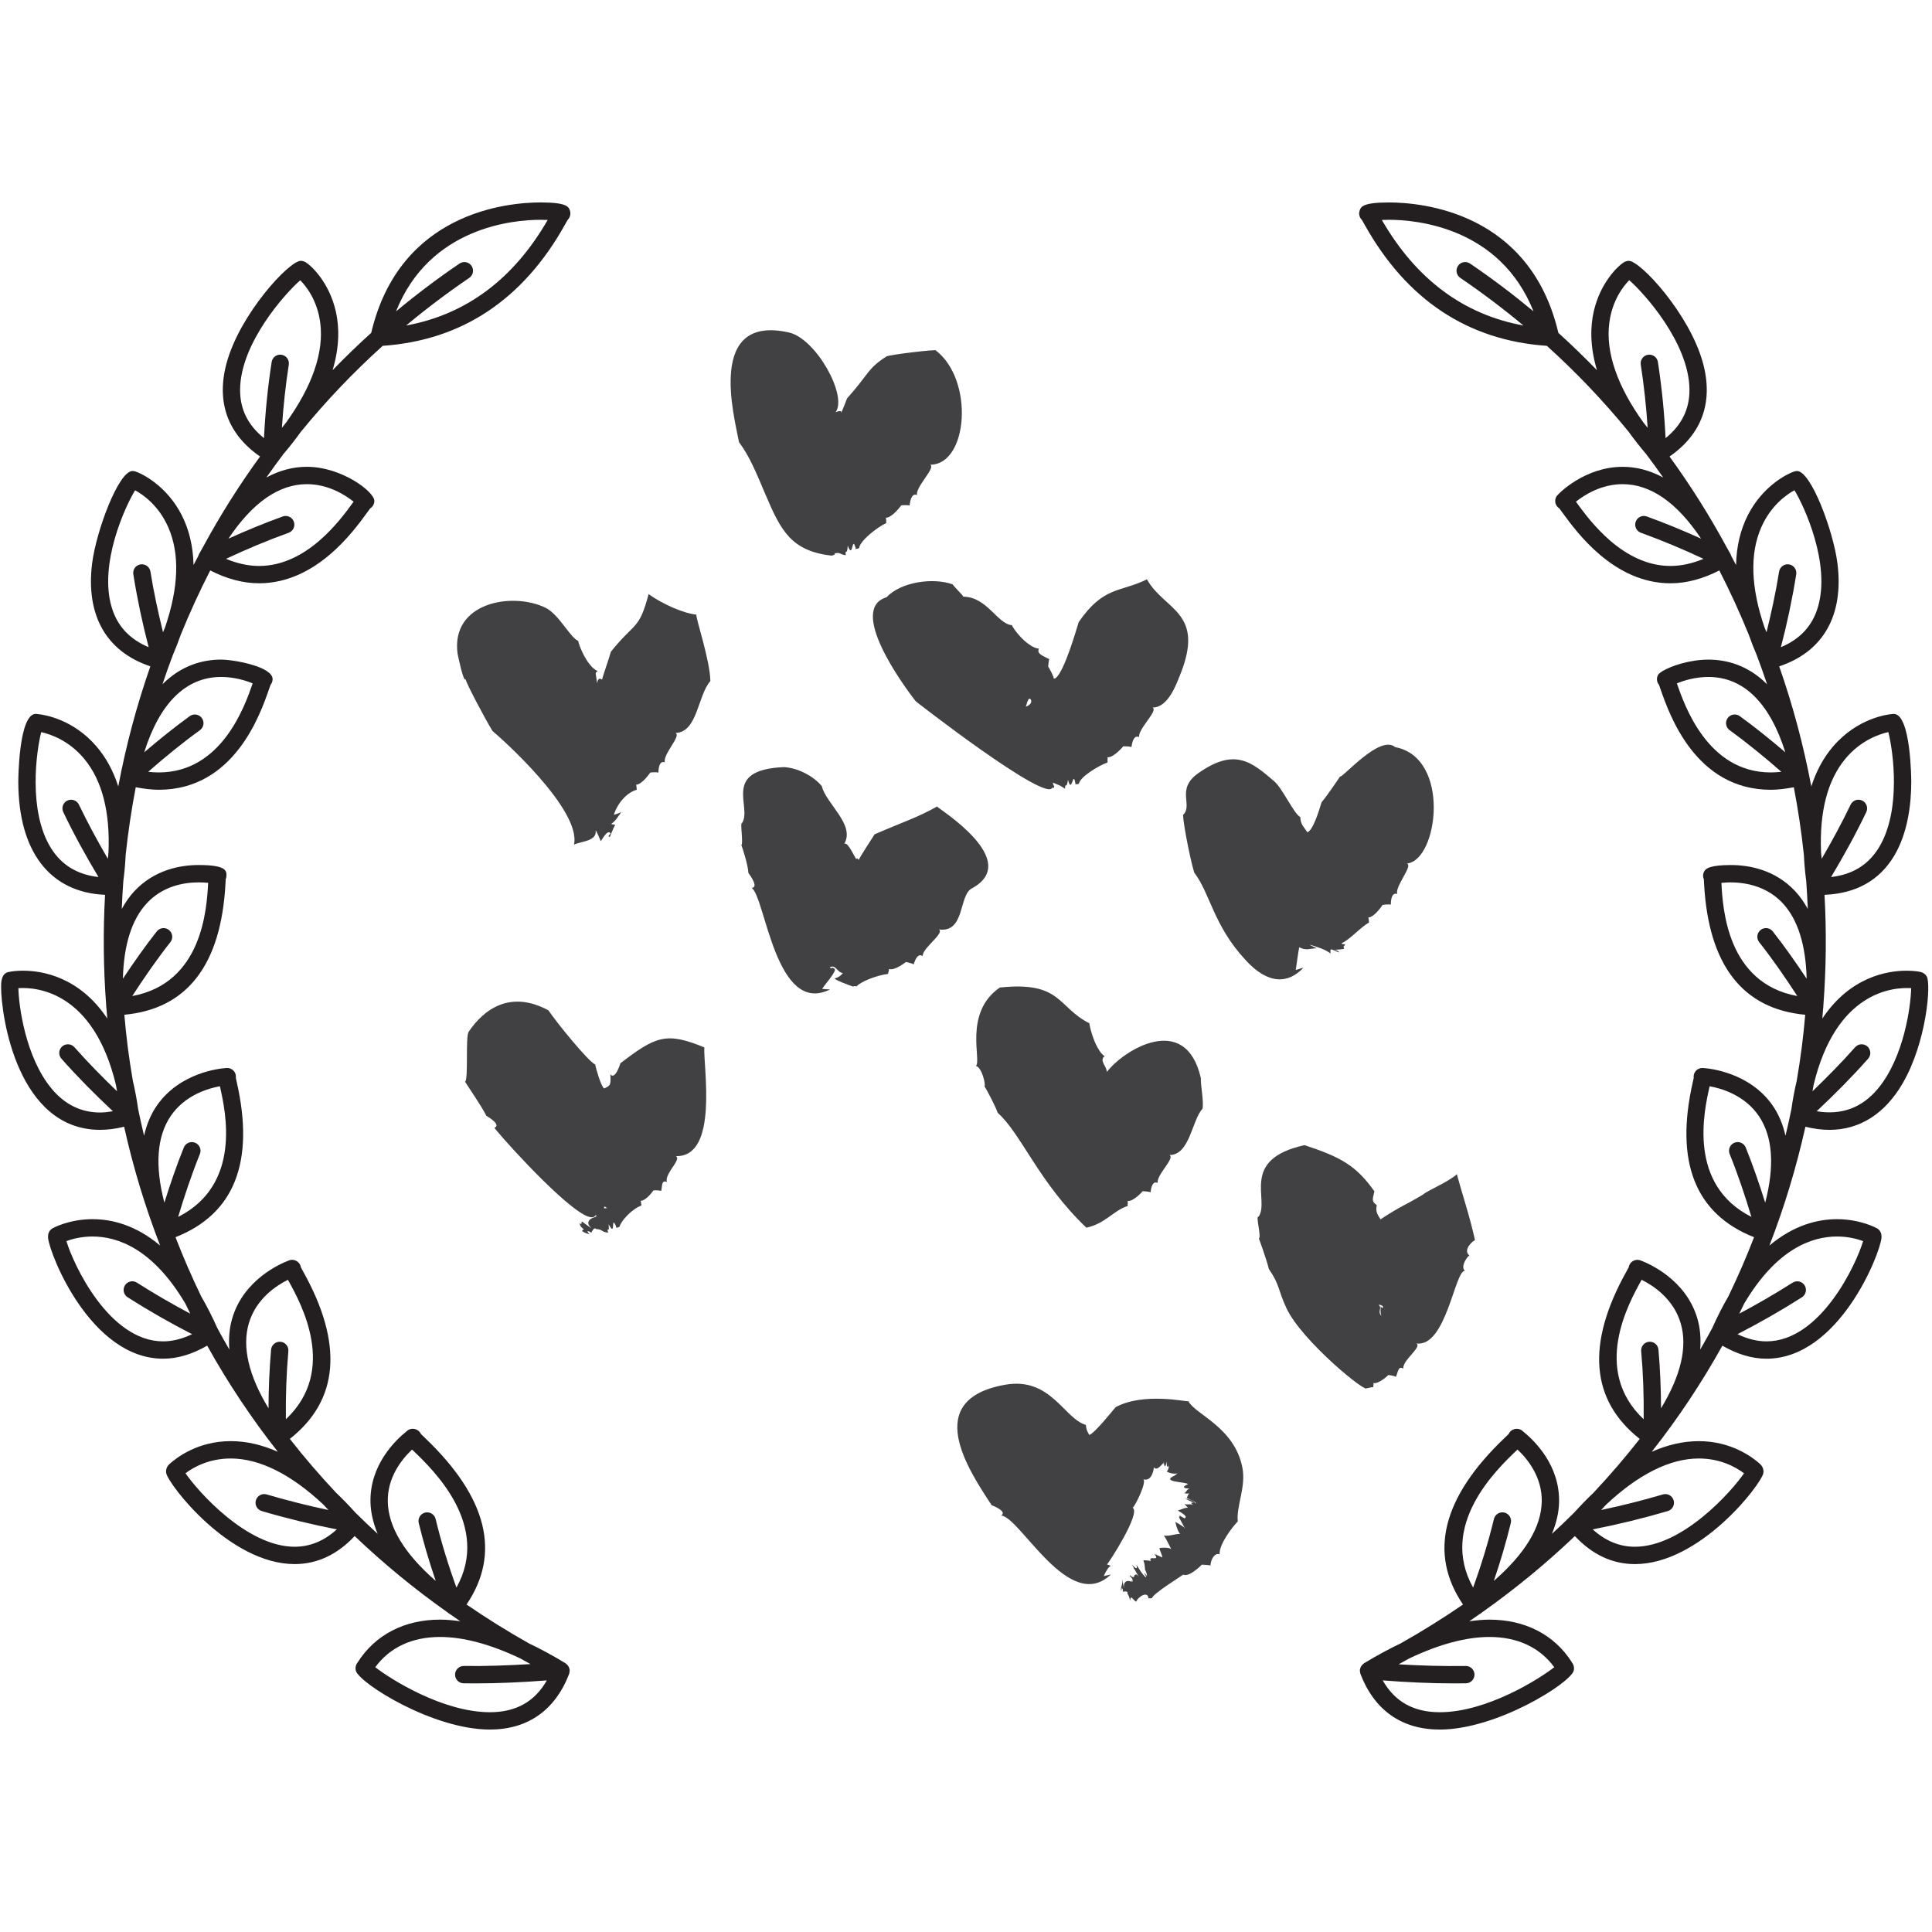 <?xml version="1.0" encoding="UTF-8" standalone="no" ?>
<!DOCTYPE svg PUBLIC "-//W3C//DTD SVG 1.1//EN" "http://www.w3.org/Graphics/SVG/1.1/DTD/svg11.dtd">
<svg xmlns="http://www.w3.org/2000/svg" xmlns:xlink="http://www.w3.org/1999/xlink" version="1.1" width="640" height="640" viewBox="0 0 640 640" xml:space="preserve">
<desc>Created with Fabric.js 5.3.0</desc>
<defs>
</defs>
<g transform="matrix(1.064 0 0 1.064 319.563 320)" id="owaaHM3eTlL_163_7wg9d"  >
<path style="stroke: none; stroke-width: 1; stroke-dasharray: none; stroke-linecap: butt; stroke-dashoffset: 0; stroke-linejoin: miter; stroke-miterlimit: 4; fill: rgb(35,31,32); fill-rule: nonzero; opacity: 1;" vector-effect="non-scaling-stroke"  transform=" translate(-300, -299.998)" d="M 6.817 301.458 C 4.905 301.458 3.352 301.654 2.544 301.83 C 0 302.133 0 305.232 0 306.438 C -0.003 315.852 5.226 351.004 30.813 351.008 L 30.813 351.008 C 33.199 351.008 35.709 350.678 38.302 350.041 C 41.138 362.767 44.895 375.122 49.516 387.035 C 41.95 380.66 34.496 378.819 28.47 378.819 C 21.083 378.819 16.1 381.623 16.051 381.651 L 16.055 381.651 C 15.254 382.101 14.473 383.025 14.632 384.673 C 15.128 389.821 27.947 422.261 50.452 422.261 C 50.452 422.261 50.456 422.261 50.459 422.261 C 54.978 422.261 59.575 420.844 64.164 418.198 C 70.613 429.788 77.954 440.829 86.16 451.238 C 81.212 449.046 76.32 447.927 71.502 447.927 C 61.36 447.927 54.753 452.932 52.335 455.128 L 52.342 455.139 C 51.597 455.817 51.211 456.931 51.414 457.918 C 52.138 461.439 71.065 486.204 91.395 486.204 C 91.395 486.204 91.395 486.204 91.398 486.204 C 98.398 486.204 104.668 483.259 110.08 477.481 C 119.006 485.985 128.607 493.892 138.847 501.138 C 139.086 501.314 139.29 501.49 139.536 501.665 C 139.55 501.672 139.564 501.679 139.578 501.686 C 139.655 501.739 139.74 501.77 139.824 501.816 C 140.864 502.546 141.894 503.289 142.948 504.002 C 140.794 503.7 138.685 503.496 136.668 503.496 C 125.581 503.496 116.489 508.187 111.025 516.79 L 111.028 516.794 C 110.431 517.514 110.192 518.547 110.462 519.447 C 111.618 523.305 134.341 537.714 152.151 537.72 C 152.158 537.72 152.158 537.72 152.158 537.72 C 163.966 537.72 172.505 531.718 176.863 520.364 C 176.87 520.336 176.87 520.307 176.877 520.283 C 176.919 520.167 176.919 520.044 176.947 519.925 C 176.989 519.707 177.025 519.489 177.014 519.272 C 177.011 519.229 177.032 519.187 177.028 519.145 C 177.017 519.057 176.972 518.987 176.954 518.903 C 176.919 518.695 176.863 518.503 176.778 518.312 C 176.722 518.182 176.652 518.063 176.574 517.943 C 176.475 517.793 176.366 517.659 176.237 517.529 C 176.128 517.417 176.019 517.314 175.892 517.223 C 175.836 517.184 175.801 517.127 175.745 517.092 C 171.809 514.699 168 512.644 164.31 510.879 C 157.619 507.106 151.149 503.07 144.912 498.79 C 155.694 482.885 151.392 465.469 132.022 446.971 C 131.46 446.437 131.006 446.015 130.708 445.705 C 130.125 444.307 128.29 443.653 126.934 444.359 C 126.695 444.485 126.47 444.651 126.277 444.84 C 126.277 444.84 126.274 444.84 126.274 444.843 C 122.746 447.658 114.733 455.355 115.004 466.958 C 115.078 470.223 115.876 473.509 117.243 476.798 C 114.874 474.626 112.555 472.408 110.281 470.156 C 108.275 467.921 106.271 465.868 104.275 463.97 C 99.222 458.593 94.425 453.013 89.895 447.229 C 105.175 435.186 106.619 417.716 94.112 395.24 C 93.781 394.643 93.508 394.172 93.335 393.828 C 93.328 393.778 93.321 393.729 93.311 393.681 C 93.037 392.141 91.371 391.133 89.871 391.576 C 89.766 391.607 89.663 391.642 89.558 391.688 C 87.028 392.644 75.53 397.588 71.959 409.699 C 71.06 412.753 70.807 416.003 71.06 419.408 C 69.781 417.201 68.533 414.977 67.321 412.728 C 65.691 409.059 64.004 405.784 62.289 402.838 C 59.39 396.829 56.708 390.696 54.298 384.428 C 72.558 377.241 79.003 361.075 73.404 336.29 C 73.267 335.675 73.148 335.18 73.081 334.828 C 73.102 334.677 73.113 334.526 73.106 334.368 C 73.067 332.909 71.869 331.746 70.407 331.746 C 70.397 331.746 70.341 331.746 70.239 331.753 L 70.239 331.75 C 70.204 331.753 70.172 331.753 70.14 331.76 C 68.161 331.883 55.725 333.103 48.535 343.393 C 46.606 346.159 45.309 349.338 44.511 352.835 C 43.861 350.122 43.253 347.392 42.687 344.64 C 42.227 341.432 41.668 338.438 41.007 335.686 C 40.424 332.217 39.879 328.732 39.429 325.217 C 39.004 321.864 38.666 318.519 38.371 315.177 C 57.885 313.367 68.488 299.69 69.854 274.417 C 69.886 273.795 69.907 273.296 69.942 272.946 C 70.089 272.609 70.167 272.242 70.167 271.866 C 70.167 270.393 70.167 268.56 61.557 268.56 C 55.857 268.56 47.739 269.984 41.432 276.766 C 39.945 278.363 38.687 280.215 37.57 282.231 C 37.686 279.336 37.844 276.45 38.055 273.57 C 38.428 270.723 38.666 267.991 38.789 265.354 C 39.541 258.287 40.592 251.278 41.92 244.34 C 44.38 244.808 46.805 245.127 49.103 245.127 C 49.103 245.127 49.106 245.127 49.11 245.127 C 72.536 245.127 80.699 221.63 83.381 213.909 C 83.602 213.278 83.767 212.774 83.904 212.431 C 84.308 211.948 84.533 211.332 84.533 210.697 C 84.533 209.743 83.827 208.894 82.695 208.154 L 82.699 208.142 C 82.685 208.136 82.671 208.131 82.65 208.125 C 79.108 205.834 71.517 204.604 68.509 204.604 C 62.795 204.604 56.16 206.363 50.238 212.283 C 51.243 209.254 52.325 206.251 53.443 203.265 C 54.374 201.082 55.211 198.946 55.942 196.857 C 58.704 190.051 61.762 183.373 65.114 176.843 C 70.199 179.446 75.299 180.842 80.317 180.842 C 80.317 180.842 80.317 180.842 80.32 180.842 C 97.954 180.842 109.533 164.914 113.895 158.919 C 114.338 158.31 114.682 157.822 114.935 157.503 C 115.107 157.396 115.272 157.268 115.42 157.119 C 115.926 156.613 116.211 155.927 116.211 155.21 C 116.211 152.314 106.005 144.579 95.224 144.579 C 90.852 144.579 86.642 145.711 82.587 147.911 C 84.316 145.443 86.087 143.001 87.908 140.596 C 89.939 138.208 91.752 135.889 93.355 133.647 C 101.1 124.161 109.605 115.224 118.812 106.913 C 143.415 105.226 162.504 92.559 175.538 69.213 C 175.935 68.505 176.22 67.973 176.424 67.672 C 177.113 66.968 177.415 65.898 177.131 64.941 C 176.762 63.689 176.34 62.271 167.966 62.271 C 157.778 62.271 124.084 65.234 115.236 102.871 C 111.082 106.619 107.079 110.499 103.214 114.491 C 105.452 107.008 105.27 100.901 104.233 96.293 C 102.24 87.407 96.857 82.164 94.847 80.911 C 94.79 80.876 94.734 80.841 94.678 80.809 C 94.587 80.758 94.502 80.717 94.432 80.686 L 94.432 80.689 C 94.07 80.533 93.673 80.447 93.301 80.447 C 89.685 80.447 74.366 96.985 70.213 112.26 C 66.903 124.419 70.558 134.401 80.619 141.371 C 74.1 150.343 68.193 159.719 62.929 169.438 C 62.469 170.247 62.005 171.053 61.548 171.9 C 61.513 171.97 61.513 172.049 61.482 172.122 C 61.436 172.222 61.387 172.313 61.355 172.419 C 60.874 173.332 60.378 174.235 59.911 175.154 C 59.785 169.407 58.569 164.185 56.197 159.55 C 51.572 150.526 43.992 146.753 41.87 146.05 C 41.568 145.944 41.237 145.883 40.925 145.883 C 36.56 145.883 29.602 164.588 28.341 174.646 C 26.317 190.829 32.741 202.105 46.474 206.697 C 42.225 218.85 38.883 231.349 36.48 244.093 C 34.934 239.277 32.677 235.087 29.662 231.593 C 22.472 223.244 13.732 221.79 11.332 221.553 C 11.157 221.519 10.981 221.503 10.812 221.503 C 5.421 221.503 5.358 242.348 5.358 242.557 C 5.358 264.365 15.191 277.107 32.365 277.837 C 31.732 289.224 31.848 300.722 32.72 312.27 C 32.734 312.481 32.734 312.67 32.748 312.881 C 32.751 312.931 32.776 312.966 32.783 313.011 C 32.867 314.125 32.955 315.24 33.057 316.354 C 24.399 303.377 12.848 301.458 6.817 301.458 z M 152.157 532.326 C 152.157 532.326 152.157 532.326 152.154 532.326 C 137.483 532.318 121.099 521.927 116.499 518.307 C 121.011 512.143 127.952 508.896 136.667 508.896 C 143.934 508.896 152.305 511.142 161.639 515.57 C 162.693 516.167 163.747 516.758 164.812 517.338 C 157.914 517.756 150.987 518.016 144.071 517.925 C 144.06 517.925 144.047 517.925 144.036 517.925 C 142.563 517.925 141.355 519.113 141.337 520.588 C 141.319 522.078 142.511 523.302 144.001 523.322 C 145.242 523.337 146.485 523.346 147.73 523.346 C 155.145 523.346 162.56 522.988 169.908 522.415 C 166.126 529.047 160.299 532.326 152.157 532.326 z M 91.393 480.808 C 76.43 480.808 61.104 463.353 57.414 457.924 C 59.983 455.998 64.766 453.327 71.499 453.327 C 80.492 453.327 90.328 458.289 100.315 467.661 C 100.849 468.226 101.362 468.804 101.899 469.365 C 95.461 468.002 89.027 466.392 82.68 464.519 C 81.25 464.097 79.749 464.916 79.327 466.343 C 78.905 467.773 79.724 469.274 81.154 469.696 C 88.864 471.969 96.701 473.871 104.524 475.403 C 100.567 478.994 96.167 480.807 91.395 480.807 L 91.393 480.807 z M 127.951 450.551 C 128.056 450.656 128.173 450.762 128.288 450.874 C 134.536 456.838 152.571 474.152 141.768 493.519 C 139.203 486.469 137.013 479.311 135.281 472.157 C 134.929 470.709 133.475 469.83 132.02 470.168 C 130.572 470.52 129.68 471.981 130.031 473.429 C 131.493 479.452 133.281 485.476 135.316 491.443 C 125.617 482.981 120.578 474.73 120.395 466.837 C 120.22 459.252 124.662 453.657 127.951 450.551 z M 167.96 67.675 C 168.778 67.675 169.523 67.696 170.174 67.73 C 159.533 86.182 144.731 97.191 126.106 100.584 C 132.386 95.352 138.964 90.383 145.753 85.765 C 146.983 84.927 147.303 83.249 146.463 82.016 C 145.627 80.781 143.95 80.464 142.717 81.302 C 135.892 85.941 129.282 90.933 122.96 96.185 C 133.43 69.908 159.562 67.675 167.96 67.675 z M 109.755 155.438 C 109.677 155.541 109.604 155.644 109.523 155.751 C 105.608 161.14 95.206 175.453 80.316 175.451 L 80.313 175.451 C 76.954 175.451 73.513 174.681 70.038 173.232 C 76.444 170.216 82.977 167.486 89.524 165.118 C 90.926 164.611 91.65 163.065 91.144 161.663 C 90.638 160.26 89.085 159.523 87.69 160.043 C 82.022 162.092 76.363 164.418 70.783 166.947 C 78.317 155.681 86.516 149.983 95.221 149.983 C 101.925 149.983 107.21 153.408 109.755 155.438 z M 74.409 120.485 C 74.542 105.942 88.631 90.425 93.133 86.505 C 94.943 88.324 98.439 92.668 99.367 99.763 C 100.555 108.891 96.876 119.479 88.775 130.739 C 88.318 131.303 87.876 131.878 87.426 132.445 C 87.851 125.895 88.557 119.309 89.57 112.776 C 89.795 111.302 88.786 109.924 87.314 109.696 C 85.824 109.469 84.46 110.476 84.236 111.951 C 83.013 119.828 82.233 127.777 81.846 135.657 C 76.802 131.578 74.35 126.586 74.409 120.485 z M 45.382 280.446 C 50.365 275.087 56.926 273.963 61.554 273.963 C 62.672 273.963 63.656 274.027 64.464 274.112 C 64.464 274.117 64.464 274.124 64.464 274.13 C 64.028 282.149 62.711 305.306 40.831 309.355 C 44.588 303.556 48.517 297.888 52.706 292.567 C 53.627 291.397 53.423 289.7 52.249 288.779 C 51.082 287.851 49.385 288.062 48.461 289.232 C 44.771 293.923 41.289 298.889 37.919 303.954 C 38.192 293.41 40.673 285.507 45.382 280.446 z M 68.505 210.008 C 72.659 210.008 76.218 211.143 78.323 212.006 C 78.309 212.048 78.295 212.092 78.281 212.136 C 75.909 218.962 68.698 239.737 49.099 239.735 C 48.027 239.735 46.92 239.66 45.792 239.539 C 51.018 234.967 56.384 230.572 61.901 226.58 C 63.109 225.707 63.38 224.019 62.505 222.812 C 61.634 221.603 59.95 221.334 58.738 222.208 C 53.899 225.709 49.19 229.525 44.558 233.468 C 49.388 218.093 57.565 210.008 68.505 210.008 z M 34.404 188.234 C 30.419 174.743 38.642 156.924 41.71 151.893 C 44.152 153.214 49.058 156.581 52.06 163.436 C 55.672 171.692 55.293 182.158 51.04 194.589 C 50.833 195.091 50.611 195.587 50.411 196.091 C 48.886 189.869 47.512 183.573 46.496 177.2 C 46.26 175.727 44.876 174.74 43.407 174.96 C 41.931 175.195 40.93 176.58 41.165 178.051 C 42.388 185.712 44.004 193.315 45.937 200.742 C 39.928 198.211 36.133 194.092 34.404 188.234 z M 15.525 263.277 C 8.307 251.707 11.02 232.853 12.492 227.186 C 15.307 227.807 21.126 229.74 25.916 235.537 C 31.472 242.266 33.96 252.045 33.44 264.6 C 33.366 265.275 33.306 265.95 33.239 266.624 C 30.059 261.135 26.994 255.535 24.229 249.761 C 23.586 248.415 21.977 247.85 20.63 248.492 C 19.284 249.136 18.715 250.747 19.361 252.091 C 22.686 259.039 26.407 265.771 30.319 272.3 C 23.699 271.536 18.829 268.575 15.525 263.277 z M 30.812 345.61 C 24.919 345.61 19.855 343.129 15.764 338.233 C 7.552 328.408 5.482 312.232 5.383 306.897 C 11.083 306.514 28.774 307.93 35.76 337.045 C 35.872 337.698 35.985 338.349 36.101 339.002 C 31.543 334.606 27.066 330.069 22.821 325.276 C 21.834 324.165 20.129 324.06 19.012 325.044 C 17.894 326.035 17.792 327.743 18.78 328.857 C 23.875 334.606 29.28 340.039 34.808 345.222 C 33.434 345.452 32.088 345.61 30.812 345.61 L 30.812 345.61 z M 50.449 416.863 C 33.532 416.863 22.406 392.686 20.34 385.643 C 22.02 385.025 24.894 384.216 28.468 384.216 C 36.4 384.216 47.328 388.138 57.372 405.105 C 57.878 406.152 58.377 407.203 58.897 408.24 C 53.274 405.256 47.711 402.034 42.289 398.583 C 41.031 397.781 39.365 398.15 38.564 399.412 C 37.763 400.67 38.135 402.336 39.393 403.138 C 45.926 407.298 52.663 411.136 59.466 414.625 C 56.398 416.091 53.38 416.863 50.456 416.863 C 50.453 416.863 50.449 416.863 50.449 416.863 z M 77.136 411.227 C 79.385 403.602 85.697 399.487 89.295 397.698 C 89.33 397.755 89.358 397.81 89.393 397.867 C 93.385 405.05 104.88 425.844 88.665 441.112 C 88.574 434 88.823 426.894 89.435 419.915 C 89.569 418.429 88.473 417.117 86.986 416.987 C 85.514 416.864 84.192 417.954 84.059 419.437 C 83.532 425.459 83.279 431.575 83.258 437.71 C 77.055 427.455 74.971 418.564 77.136 411.227 z M 52.741 346.805 C 57.162 340.205 64.447 338.097 68.126 337.437 C 68.129 337.454 68.133 337.471 68.136 337.486 C 69.911 345.35 74.985 368.066 55.123 378.11 C 57.116 371.461 59.326 364.876 61.892 358.532 C 62.454 357.151 61.787 355.577 60.402 355.018 C 59.032 354.459 57.45 355.126 56.888 356.508 C 54.629 362.092 52.657 367.862 50.83 373.689 C 47.856 362.204 48.478 353.173 52.741 346.805 z M 484.841 102.889 C 476.003 65.229 442.288 62.277 432.097 62.277 C 423.722 62.277 423.304 63.695 422.932 64.947 C 422.64 65.939 422.925 66.979 423.649 67.693 C 423.853 67.995 424.134 68.522 424.524 69.219 C 437.558 92.566 456.647 105.233 481.253 106.919 C 490.46 115.231 498.961 124.167 506.706 133.653 C 508.309 135.895 510.126 138.215 512.156 140.602 C 513.976 143.007 515.745 145.45 517.473 147.917 C 513.421 145.717 509.207 144.585 504.836 144.585 C 493.066 144.585 484.732 152.959 484.211 153.864 C 483.733 154.702 483.733 155.746 484.218 156.581 C 484.447 156.966 484.759 157.282 485.125 157.511 C 485.381 157.828 485.726 158.317 486.165 158.925 C 490.525 164.92 502.105 180.848 519.746 180.848 C 524.758 180.848 529.86 179.452 534.945 176.849 C 538.298 183.378 541.355 190.057 544.121 196.865 C 544.851 198.952 545.684 201.091 546.616 203.271 C 547.733 206.256 548.815 209.259 549.82 212.289 C 543.902 206.369 537.267 204.61 531.553 204.61 C 525.782 204.61 519.978 206.558 517.307 208.165 C 517.244 208.189 517.18 208.216 517.118 208.245 L 517.132 208.275 C 516.492 208.673 516.064 209.048 515.884 209.361 C 515.403 210.201 515.41 211.234 515.899 212.069 C 515.98 212.202 516.064 212.327 516.163 212.443 C 516.296 212.784 516.465 213.283 516.68 213.905 C 519.361 221.629 527.521 245.132 550.957 245.132 C 553.259 245.132 555.68 244.813 558.144 244.345 C 559.472 251.283 560.519 258.291 561.271 265.359 C 561.398 267.996 561.633 270.728 562.005 273.575 C 562.22 276.455 562.374 279.342 562.494 282.236 C 561.376 280.22 560.114 278.368 558.628 276.771 C 552.324 269.989 544.206 268.565 538.506 268.565 C 535.308 268.565 533.39 268.841 532.209 269.198 C 532.174 269.205 532.131 269.212 532.093 269.219 L 532.096 269.235 C 530.747 269.669 530.438 270.209 530.255 270.523 C 529.826 271.269 529.78 272.172 530.121 272.951 C 530.153 273.301 530.174 273.8 530.205 274.422 C 531.576 299.694 542.175 313.372 561.692 315.182 C 561.397 318.524 561.059 321.87 560.631 325.222 C 560.181 328.737 559.64 332.222 559.053 335.691 C 558.396 338.443 557.833 341.437 557.376 344.645 C 556.807 347.397 556.202 350.127 555.549 352.84 C 554.751 349.343 553.454 346.163 551.526 343.398 C 544.339 333.108 531.899 331.888 529.924 331.765 C 529.889 331.758 529.857 331.758 529.821 331.755 L 529.821 331.758 C 529.719 331.751 529.663 331.751 529.656 331.751 C 528.194 331.751 526.992 332.914 526.954 334.373 C 526.95 334.531 526.957 334.682 526.978 334.833 C 526.915 335.185 526.795 335.68 526.655 336.295 C 521.056 361.08 527.506 377.246 545.765 384.433 C 543.351 390.702 540.669 396.834 537.774 402.843 C 536.055 405.788 534.372 409.064 532.742 412.733 C 531.529 414.982 530.282 417.206 528.999 419.413 C 529.256 416.008 528.999 412.758 528.1 409.704 C 524.54 397.629 513.105 392.681 510.504 391.693 C 510.399 391.647 510.297 391.612 510.188 391.581 C 508.673 391.139 507.026 392.146 506.748 393.686 C 506.737 393.735 506.73 393.784 506.724 393.833 C 506.552 394.177 506.282 394.648 505.951 395.245 C 493.441 417.722 494.888 435.191 510.165 447.234 C 505.636 453.018 500.842 458.598 495.789 463.975 C 493.793 465.872 491.789 467.925 489.779 470.161 C 487.508 472.413 485.189 474.631 482.821 476.803 C 484.184 473.514 484.982 470.228 485.056 466.963 C 485.323 455.479 477.476 447.821 473.789 444.852 C 473.785 444.848 473.785 444.845 473.782 444.845 C 473.592 444.656 473.367 444.49 473.125 444.364 C 471.771 443.658 469.937 444.311 469.354 445.71 C 469.052 446.02 468.602 446.441 468.041 446.976 C 448.67 465.474 444.365 482.89 455.147 498.795 C 448.909 503.075 442.443 507.11 435.749 510.884 C 432.059 512.649 428.253 514.704 424.317 517.097 C 424.26 517.132 424.229 517.182 424.176 517.22 C 424.049 517.312 423.941 517.413 423.831 517.527 C 423.697 517.66 423.582 517.798 423.479 517.952 C 423.406 518.068 423.342 518.181 423.286 518.306 C 423.198 518.503 423.142 518.7 423.103 518.91 C 423.085 518.995 423.04 519.065 423.03 519.149 C 423.03 519.191 423.048 519.233 423.044 519.276 C 423.037 519.494 423.072 519.712 423.114 519.929 C 423.138 520.048 423.142 520.171 423.184 520.287 C 423.191 520.311 423.188 520.34 423.198 520.368 C 427.552 531.722 436.095 537.724 447.903 537.724 C 465.713 537.724 488.443 523.309 489.595 519.451 C 489.876 518.523 489.609 517.447 488.969 516.73 L 488.997 516.703 C 483.571 508.191 474.476 503.5 463.393 503.5 C 461.372 503.5 459.264 503.704 457.11 504.006 C 458.165 503.293 459.198 502.551 460.238 501.82 C 460.322 501.774 460.407 501.743 460.484 501.69 C 460.498 501.682 460.512 501.675 460.526 501.669 C 460.768 501.493 460.972 501.317 461.214 501.142 C 471.454 493.896 481.055 485.989 489.978 477.485 C 495.393 483.262 501.663 486.208 508.663 486.208 C 528.989 486.208 547.924 461.443 548.647 457.922 C 548.855 456.913 548.444 455.768 547.664 455.097 L 547.675 455.086 C 545.306 452.936 538.703 447.931 528.558 447.931 C 523.744 447.931 518.848 449.049 513.9 451.242 C 522.106 440.833 529.447 429.792 535.899 418.202 C 540.485 420.848 545.086 422.265 549.611 422.265 C 572.109 422.265 584.932 389.826 585.428 384.677 C 585.589 383.029 584.806 382.105 584.008 381.655 L 584.008 381.655 C 583.958 381.627 578.976 378.823 571.589 378.823 C 565.566 378.823 558.109 380.664 550.542 387.039 C 555.163 375.126 558.92 362.77 561.756 350.045 C 564.35 350.682 566.862 351.012 569.248 351.012 C 578.684 351.012 586.587 345.958 592.098 336.408 C 599.408 323.75 600.953 305.719 599.513 303.226 C 599.161 302.619 598.55 302.144 597.875 301.933 L 597.875 301.926 C 597.253 301.739 595.506 301.462 593.239 301.462 C 587.213 301.462 575.658 303.381 567.012 316.362 C 567.111 315.248 567.199 314.133 567.286 313.019 C 567.29 312.974 567.314 312.939 567.321 312.889 C 567.336 312.678 567.332 312.489 567.345 312.278 C 568.217 300.73 568.336 289.228 567.7 277.839 C 577.434 277.445 584.729 273.422 589.337 265.77 C 593.775 258.405 594.706 249.09 594.706 242.575 C 594.706 242.364 594.646 221.512 589.256 221.512 C 589.151 221.512 589.045 221.518 588.94 221.53 C 587.253 221.666 577.976 222.816 570.403 231.602 C 567.391 235.096 565.135 239.286 563.586 244.102 C 561.186 231.358 557.84 218.859 553.592 206.706 C 567.328 202.114 573.752 190.838 571.725 174.655 C 570.463 164.597 563.505 145.892 559.141 145.892 C 558.828 145.892 558.501 145.953 558.199 146.059 C 556.073 146.762 548.493 150.535 543.868 159.559 C 541.497 164.195 540.284 169.416 540.157 175.163 C 539.686 174.244 539.191 173.341 538.71 172.428 C 538.682 172.323 538.629 172.231 538.583 172.131 C 538.556 172.059 538.556 171.98 538.517 171.909 C 538.064 171.062 537.6 170.256 537.136 169.447 C 531.871 159.727 525.968 150.351 519.446 141.38 C 529.51 134.409 533.162 124.428 529.855 112.269 C 525.701 96.995 510.379 80.456 506.766 80.456 C 506.39 80.456 505.994 80.542 505.635 80.698 L 505.635 80.695 C 505.561 80.726 505.48 80.767 505.389 80.818 C 505.332 80.849 505.273 80.884 505.22 80.92 C 503.21 82.173 497.826 87.416 495.83 96.302 C 494.797 100.91 494.614 107.017 496.852 114.5 C 492.99 110.509 488.991 106.631 484.841 102.889 z M 429.883 67.729 C 430.536 67.695 431.278 67.674 432.097 67.674 C 440.495 67.674 466.627 69.907 477.096 96.183 C 470.774 90.931 464.167 85.939 457.343 81.3 C 456.113 80.462 454.433 80.779 453.593 82.014 C 452.753 83.247 453.076 84.925 454.306 85.763 C 461.096 90.381 467.674 95.35 473.951 100.582 C 455.325 97.19 440.523 86.182 429.883 67.729 z M 463.394 508.896 C 472.11 508.896 479.046 512.143 483.559 518.307 C 478.958 521.926 462.579 532.326 447.904 532.326 C 439.761 532.326 433.931 529.047 430.15 522.416 C 437.502 522.988 444.917 523.347 452.328 523.347 C 453.572 523.347 454.816 523.337 456.057 523.323 C 457.546 523.302 458.742 522.079 458.72 520.589 C 458.702 519.11 457.497 517.926 456.022 517.926 C 456.014 517.926 456.001 517.926 455.987 517.926 C 449.036 518.025 442.049 517.834 435.112 517.409 C 436.222 516.805 437.323 516.189 438.42 515.571 C 447.756 511.143 456.123 508.896 463.394 508.896 z M 471.769 450.874 C 471.888 450.762 472.004 450.649 472.117 450.544 C 475.307 453.538 479.841 459.175 479.662 466.835 C 479.479 474.729 474.443 482.98 464.74 491.441 C 466.775 485.474 468.564 479.451 470.026 473.427 C 470.378 471.98 469.488 470.518 468.041 470.166 C 466.593 469.828 465.131 470.707 464.779 472.155 C 463.043 479.309 460.857 486.468 458.292 493.517 C 447.488 474.152 465.523 456.838 471.769 450.874 z M 528.558 453.327 C 535.217 453.327 539.968 455.941 542.639 457.931 C 538.942 463.37 523.62 480.808 508.663 480.808 C 503.892 480.808 499.491 478.995 495.534 475.404 C 503.357 473.872 511.193 471.97 518.904 469.697 C 520.331 469.275 521.149 467.774 520.727 466.344 C 520.302 464.917 518.79 464.098 517.378 464.52 C 511.031 466.393 504.593 468.002 498.155 469.366 C 498.696 468.804 499.209 468.227 499.743 467.662 C 509.729 458.289 519.564 453.327 528.558 453.327 z M 531.921 337.485 C 531.928 337.47 531.928 337.457 531.935 337.443 C 535.646 338.107 542.91 340.219 547.32 346.804 C 551.58 353.172 552.205 362.203 549.232 373.688 C 547.401 367.862 545.429 362.091 543.169 356.507 C 542.61 355.125 541.04 354.458 539.655 355.017 C 538.274 355.576 537.606 357.15 538.165 358.531 C 540.734 364.875 542.94 371.46 544.936 378.109 C 525.075 368.065 530.146 345.35 531.921 337.485 z M 510.667 397.866 C 510.698 397.809 510.73 397.754 510.762 397.693 C 514.346 399.475 520.672 403.593 522.924 411.226 C 525.085 418.564 523.005 427.455 516.799 437.709 C 516.781 431.573 516.528 425.458 515.998 419.436 C 515.868 417.953 514.567 416.863 513.07 416.986 C 511.587 417.116 510.491 418.427 510.621 419.914 C 511.236 426.893 511.481 433.999 511.391 441.111 C 495.176 425.843 506.671 405.049 510.667 397.866 z M 571.589 384.217 C 575.166 384.217 578.041 385.029 579.717 385.644 C 577.651 392.687 566.529 416.864 549.611 416.864 C 546.68 416.864 543.659 416.092 540.594 414.626 C 547.397 411.137 554.134 407.299 560.667 403.139 C 561.925 402.337 562.294 400.671 561.496 399.413 C 560.694 398.151 559.021 397.79 557.767 398.584 C 552.344 402.035 546.785 405.257 541.163 408.241 C 541.683 407.204 542.182 406.153 542.684 405.106 C 552.731 388.135 563.66 384.217 571.589 384.217 z M 594.677 306.897 C 594.578 312.235 592.505 328.418 584.289 338.237 C 579.312 344.19 572.952 346.503 565.249 345.223 C 570.776 340.043 576.186 334.61 581.28 328.858 C 582.264 327.744 582.166 326.036 581.049 325.045 C 579.932 324.062 578.227 324.166 577.239 325.277 C 572.994 330.07 568.517 334.607 563.956 339.003 C 564.075 338.354 564.185 337.703 564.297 337.05 C 571.286 307.928 588.987 306.539 594.677 306.897 z M 521.778 212.141 C 521.764 212.097 521.747 212.052 521.729 212.008 C 523.837 211.145 527.401 210.008 531.554 210.008 C 542.491 210.008 550.671 218.093 555.496 233.467 C 550.868 229.525 546.155 225.708 541.316 222.207 C 540.114 221.334 538.423 221.603 537.548 222.811 C 536.677 224.018 536.944 225.706 538.152 226.579 C 543.67 230.571 549.036 234.966 554.261 239.538 C 553.136 239.659 552.026 239.734 550.954 239.734 C 531.365 239.734 524.147 218.966 521.778 212.141 z M 535.597 274.13 C 535.597 274.124 535.597 274.117 535.597 274.112 C 539.743 273.684 548.493 273.798 554.679 280.446 C 559.384 285.507 561.866 293.41 562.139 303.953 C 558.769 298.889 555.286 293.923 551.597 289.231 C 550.672 288.061 548.979 287.85 547.808 288.778 C 546.638 289.699 546.434 291.396 547.355 292.566 C 551.541 297.887 555.473 303.555 559.226 309.354 C 537.347 305.306 536.032 282.148 535.597 274.13 z M 574.14 235.537 C 578.961 229.703 584.824 227.784 587.565 227.175 C 589.037 232.827 591.753 251.704 584.532 263.281 C 581.225 268.579 576.361 271.539 569.741 272.302 C 573.648 265.773 577.37 259.04 580.698 252.092 C 581.342 250.748 580.775 249.137 579.426 248.493 C 578.087 247.85 576.475 248.418 575.828 249.762 C 573.065 255.536 570.001 261.136 566.817 266.625 C 566.754 265.95 566.69 265.273 566.62 264.599 C 566.1 252.043 568.588 242.265 574.14 235.537 z M 548.001 163.437 C 551.03 156.521 556 153.154 558.34 151.878 C 561.398 156.884 569.642 174.729 565.656 188.234 C 563.927 194.091 560.129 198.211 554.119 200.743 C 556.056 193.315 557.673 185.713 558.895 178.052 C 559.126 176.581 558.125 175.197 556.653 174.961 C 555.191 174.729 553.796 175.727 553.56 177.201 C 552.544 183.574 551.174 189.87 549.645 196.092 C 549.445 195.588 549.224 195.092 549.02 194.59 C 544.765 182.158 544.386 171.692 548.001 163.437 z M 490.534 155.751 C 490.453 155.644 490.379 155.54 490.305 155.438 C 492.849 153.409 498.134 149.984 504.836 149.984 C 513.54 149.984 521.739 155.682 529.274 166.948 C 523.693 164.419 518.039 162.093 512.367 160.044 C 510.962 159.524 509.419 160.261 508.917 161.664 C 508.407 163.066 509.135 164.612 510.533 165.119 C 517.084 167.487 523.613 170.218 530.022 173.233 C 526.543 174.684 523.103 175.452 519.747 175.452 C 504.857 175.451 494.452 161.14 490.534 155.751 z M 500.693 99.763 C 501.634 92.555 505.226 88.189 506.899 86.481 C 511.366 90.357 525.513 105.912 525.651 120.486 C 525.707 126.587 523.255 131.579 518.214 135.657 C 517.827 127.777 517.044 119.828 515.824 111.951 C 515.595 110.476 514.215 109.47 512.746 109.696 C 511.27 109.925 510.262 111.302 510.49 112.776 C 511.502 119.309 512.205 125.895 512.634 132.445 C 512.181 131.88 511.741 131.303 511.284 130.739 C 503.185 119.479 499.506 108.891 500.693 99.763 z" stroke-linecap="round" />
</g>
<g transform="matrix(0.702 0 0 0.702 320 320)" id="mIV-kX5ojbXHRyO3k00Ax"  >
<path style="stroke: none; stroke-width: 1; stroke-dasharray: none; stroke-linecap: butt; stroke-dashoffset: 0; stroke-linejoin: miter; stroke-miterlimit: 4; fill: rgb(65,64,66); fill-rule: nonzero; opacity: 1;" vector-effect="non-scaling-stroke"  transform=" translate(-300, -300)" d="M 459.229 300.785 C 459.208 300.793 455.611 301.899 455.614 301.872 C 455.687 300.995 457.123 291.288 457.236 291.16 C 460.654 292.913 462.239 291.708 465.641 291.636 C 465.923 291.848 462.061 290.102 462.221 289.926 C 466.611 291.3 469.503 292.175 472.019 294.103 C 471.672 290.926 472.381 292.371 476.157 293.62 C 475.581 292.669 474.519 292.412 473.355 292.314 C 474.446 292.36 477.4 292.192 478.406 291.874 C 478.328 291.365 478.244 291.013 478.161 290.729 C 478.328 290.628 478.527 290.469 478.777 290.188 C 478.706 289.944 478.77 289.79 478.967 289.729 C 478.997 289.585 477.068 290 477.364 289.182 C 481.018 287.676 486.518 281.372 490.177 279.525 C 490.088 279.331 490.127 277.6 489.839 277.08 C 492.753 277.097 496.722 270.988 496.574 271.156 C 496.7 271.102 499.393 270.795 500.456 271.039 C 500.519 267.67 501.284 265.312 503.466 266.018 C 503.137 264.712 503.853 262.833 504.848 260.859 C 504.898 260.91 504.923 260.954 505.033 261.023 C 504.924 260.928 504.925 260.859 504.887 260.781 C 506.895 256.822 509.996 252.501 508.114 251.628 C 522.767 250.135 528.953 201.703 502.55 196.724 C 495.324 190.529 477.763 211.3 476.486 210.613 C 475.694 211.836 470.45 219.587 467.772 222.762 C 466.592 226.714 463.803 235.918 461.096 236.908 C 459.067 233.871 457.903 233.148 457.748 229.719 C 454.788 228.288 449.375 216.208 445.467 212.856 C 434.779 203.688 426.85 196.833 409.578 209.038 C 399.021 216.498 407.077 223.849 402.628 228.522 C 401.607 227.701 405.325 248.05 407.69 255.898 C 415.276 265.851 416.717 280.718 431.796 297.05 C 442.534 308.963 452.165 308.403 459.229 300.785 z M 411.59 367.396 C 412.303 363.928 410.72 356.868 410.819 352.879 C 403.574 321.297 374.191 339.781 366.417 350.047 C 366.66 347.631 362.572 344.414 365.449 342.569 C 364.326 341.875 363.32 340.613 362.425 339.115 C 362.609 339.05 362.729 338.982 362.525 338.883 C 362.472 338.957 362.456 339.033 362.422 339.109 C 360.074 335.179 358.552 329.478 358.192 327.017 C 343.003 319.328 345.065 307.082 315.956 310.163 C 298.594 322.122 307.553 345.018 304.66 347.115 C 307.645 347.982 309.393 356.268 308.73 356.772 C 309.432 357.886 313.625 365.411 314.947 369.266 C 326.029 379.073 334.318 402.066 356.817 423.495 C 365.931 421.456 369.523 415.432 376.255 413.253 C 376.205 413.005 376.461 411.444 376.271 410.871 C 379.057 411.26 383.587 406.102 383.299 406.304 C 383.484 406.257 386.042 406.359 387.109 406.764 C 387.461 403.41 388.445 401.438 390.48 402.373 C 390.25 401.069 391.084 399.356 392.199 397.595 C 392.243 397.654 392.275 397.708 392.394 397.797 C 392.278 397.68 392.277 397.602 392.248 397.517 C 394.506 393.969 397.861 390.233 396.011 389.188 C 405.661 389.237 406.563 372.762 411.59 367.396 z M 302.648 263.442 C 326.996 250.364 286.993 225.819 286.337 224.749 C 277.003 229.983 270.777 231.836 256.869 237.863 C 255.141 240.659 249.826 248.62 249.409 249.959 C 248.852 249.139 248.455 249.025 248.215 249.621 C 246.478 246.758 244.149 241.464 242.572 242.324 C 247.82 233.236 233.748 223.189 231.965 215.114 C 227.943 210.306 220.529 206.489 214.121 206.15 C 184.242 207.374 199.357 225.095 194.287 232.578 C 193.298 231.882 195.018 242.409 193.994 242.886 C 194.441 244.082 197.091 252.016 197.338 256.166 C 198.317 257.37 202.255 263.064 198.853 263.121 C 205.309 267.486 210.162 323.788 235.843 311.063 C 235.776 311.061 232.114 310.791 232.096 310.821 C 232.688 309.6 239.263 302.244 237.984 301.473 C 238.425 301.475 236.882 300.757 236.919 300.607 C 237.192 301.182 236.766 301.222 235.633 300.729 C 238.424 298.796 239.545 303.504 241.712 303.112 C 240.803 303.311 240.868 303.368 241.914 303.284 C 240.996 304.478 240.193 305.192 238.379 305.779 C 236.184 305.964 246.864 309.843 246.875 309.757 C 246.992 309.62 247.025 309.543 247.097 309.439 C 247.349 309.525 247.712 309.591 248.385 309.583 C 250.508 307.209 258.398 304.272 263.166 303.757 C 263.17 303.499 263.745 301.997 263.667 301.403 C 266.396 302.383 271.813 297.982 271.603 298.11 C 271.761 298.096 274.364 298.647 275.326 299.215 C 276.306 295.967 277.649 294.058 279.525 295.323 C 279.525 294.009 280.671 292.395 282.099 290.757 C 282.133 290.823 282.158 290.882 282.257 290.989 C 282.165 290.856 282.175 290.778 282.161 290.687 C 285.025 287.416 288.983 284.058 287.292 282.763 C 299.545 284.38 296.572 266.735 302.648 263.442 z M 540.172 429.292 C 537.908 418.865 534.449 408.547 531.619 398.266 C 527.234 402.189 518.347 405.586 515.589 407.899 C 507.234 412.927 505.269 413.165 495.585 419.566 C 493.662 416.534 493.337 415.547 493.839 412.85 C 491.209 411.019 491.877 410.095 492.725 406.343 C 484.12 394.158 476.825 390.158 459.745 384.533 C 428.84 391.357 443.555 410.323 438.074 418.307 C 436.488 417.481 439.52 427.922 438.211 428.636 C 438.774 430.035 441.943 438.872 442.923 443.01 C 448.176 450.643 447.061 452.465 451.168 461.369 C 458.381 477.007 490.002 502.649 489.108 499.091 C 489.513 499.442 491.695 498.477 492.144 498.796 C 492.205 498.256 492.372 497.262 492.248 496.803 C 494.922 497.343 499.566 492.836 499.222 493.033 C 499.511 492.996 501.796 493.308 502.896 493.842 C 503.96 491.251 503.981 488.61 506.369 489.991 C 506.206 488.668 507.105 487.139 508.29 485.614 C 508.329 485.677 508.364 485.738 508.482 485.844 C 508.37 485.711 508.37 485.631 508.348 485.54 C 510.779 482.436 514.351 479.365 512.585 478.107 C 526.577 480.034 530.756 443.255 535.428 443.897 C 533.025 441.685 536.972 436.535 537.612 436.617 C 535.27 435.054 536.609 431.653 540.172 429.292 z M 495.752 460.539 C 495.704 460.442 495.351 463.326 495.993 465.122 C 493.968 462.726 496.661 461.429 494.661 459.908 C 495.44 459.812 496.147 460.054 496.782 460.635 C 496.691 461.702 496.349 461.672 495.752 460.539 z M 176.51 338.408 C 158.573 331.027 153.649 333.078 136.894 345.912 C 136.51 347.36 134.198 353.812 132.177 351.094 C 132.41 355.968 132.408 356.391 129.216 357.792 C 127.679 356.645 125.187 347.718 125.021 346.473 C 121.843 345.115 106.989 326.937 102.96 320.94 C 85.106 311.252 72.573 320.262 65.32 331.033 C 63.708 333.429 65.278 353.185 63.632 354.633 C 65.322 357.368 71.473 366.257 73.653 370.67 C 75.063 371.493 80.657 375.003 77.523 376.322 C 76.688 376.139 106.666 410.193 119.672 417.311 L 119.606 417.321 C 119.621 417.343 119.688 417.317 119.712 417.331 C 122.314 418.749 124.211 419.05 125.057 417.799 C 125.036 417.873 125.181 418.079 125.532 418.449 C 125.157 418.22 118.997 419.927 123.24 423.719 C 123.417 423.937 119.056 420.848 118.788 420.569 C 118.487 421.137 118.457 421.555 118.534 421.85 C 118.311 421.722 118.022 421.577 117.626 421.411 C 117.884 422.653 118.587 423.6 119.74 424.249 C 119.69 424.396 116.709 424.917 122.351 426.635 C 120.37 424.309 121.888 425.113 123.22 425.805 C 123.81 424.508 124.882 423.13 125.332 424.098 C 128.885 424.338 127.447 425.354 131.127 425.862 C 130.216 422.309 131.912 426.924 131.359 421.863 C 135.039 428.648 132.085 416.697 134.937 422.931 C 134.767 423.131 134.742 423.426 135.166 423.445 C 135.221 423.573 135.264 423.658 135.324 423.799 C 135.354 423.633 135.344 423.554 135.35 423.435 C 135.617 423.403 135.959 423.314 136.514 423.056 C 137.128 420.326 142.465 414.546 146.827 413.045 C 146.736 412.78 146.726 411.345 146.458 410.812 C 149.16 410.805 152.702 405.681 152.456 405.926 C 152.777 405.832 154.977 405.765 156.18 406.111 C 156.738 403.395 156.295 400.932 158.855 401.916 C 158.449 400.624 159.067 399.043 159.982 397.444 C 160.026 397.503 160.082 397.562 160.221 397.655 C 160.081 397.534 160.065 397.449 160.03 397.36 C 161.924 394.084 165.016 390.756 163.099 389.72 C 183.311 390.257 176.05 347.922 176.51 338.408 z M 125.072 417.771 C 125.15 417.652 125.22 417.52 125.28 417.373 C 125.419 417.563 125.602 417.802 125.862 418.123 C 125.399 417.848 125.146 417.737 125.072 417.771 z M 129.502 413.484 C 130.15 413.939 130.777 414.333 130.953 414.345 C 130.07 413.905 128.472 415.039 129.502 413.484 z M 262.47 126.006 C 244.237 131.538 270.08 167.191 276.249 175.03 C 275.111 174.27 338.916 223.96 340.767 215.649 C 340.815 215.778 340.851 215.899 340.773 215.884 C 340.704 215.856 340.663 215.868 340.648 215.921 C 341.762 216.138 341.89 215.541 341.144 214.222 C 341.146 214.119 341.109 213.889 341.009 213.452 C 344.663 215.083 343.702 214.324 346.737 216.355 C 346.818 212.755 347.355 217.259 348.136 212.104 C 349.981 219.41 350.448 207.125 351.616 213.778 C 351.611 213.841 351.614 213.901 351.648 213.965 C 351.687 214.2 351.724 214.394 351.767 214.674 C 351.819 214.442 351.828 214.301 351.843 214.148 C 352.074 214.249 352.498 214.254 353.238 214.016 C 353.895 210.675 362.554 205.445 366.765 203.975 C 366.704 203.769 366.944 202.027 366.713 201.485 C 369.615 201.873 374.361 196.193 374.197 196.34 C 374.311 196.305 377.061 196.304 378.076 196.665 C 378.55 193.323 379.605 191.009 381.694 191.968 C 381.527 190.626 382.472 188.821 383.706 186.949 C 383.75 187.005 383.769 187.049 383.867 187.128 C 383.771 187.024 383.782 186.958 383.754 186.877 C 386.237 183.128 389.849 179.129 388.067 178.035 C 395.447 178.081 399.379 166.641 400.817 163.149 C 413.303 132.836 393.592 132.311 385.384 117.54 C 372.767 123.754 364.941 120.66 353.18 137.713 C 352.328 140.413 346.349 161.515 342.148 164.236 C 342.129 164.173 342.121 164.129 342.118 164.097 C 342.097 164.198 341.967 164.395 341.372 164.395 C 341.681 163.969 339.636 159.983 338.772 158.701 C 338.857 157.704 339.035 155.825 339.308 155.201 C 336.624 153.752 333.097 152.702 334.437 150.254 C 333.075 150.154 331.609 149.477 330.165 148.522 C 330.269 148.403 330.321 148.307 330.115 148.312 C 330.104 148.378 330.117 148.436 330.124 148.494 C 326.331 145.972 322.705 141.397 321.632 139.173 C 314.696 138.511 309.985 125.82 298.663 125.715 C 298.822 125.22 294.855 121.625 293.713 119.923 C 284.538 116.586 269.312 118.716 262.47 126.006 z M 340.394 213.381 C 340.381 213.347 340.37 213.321 340.357 213.289 C 340.426 213.449 340.45 213.505 340.394 213.381 z M 329.18 174.993 C 329.756 171.963 333.009 175.932 328.242 177.635 C 328.432 177.216 329.069 174.467 329.18 174.993 z M 205.516 77.837 C 200.883 66.952 197.899 59.536 192.892 52.801 C 190.675 40.868 177.361 -7.778 216.487 1.067 C 229.195 3.94 244.17 30.817 238.486 38.655 C 239.13 38.385 240.522 37.885 241.176 38.349 C 240.081 42.249 245.097 28.913 243.901 32.139 C 254.301 20.494 253.337 18.227 262.46 12.363 C 263.768 11.522 286.719 8.843 285.773 9.53 C 304.006 23.654 300.901 63.44 283.149 63.44 C 284.894 64.511 281.281 68.656 278.836 72.524 C 278.865 72.603 278.855 72.667 278.95 72.766 C 278.852 72.692 278.836 72.649 278.79 72.596 C 277.575 74.528 276.656 76.388 276.866 77.753 C 274.708 76.867 273.739 79.342 273.386 82.693 C 272.391 82.401 269.534 82.584 269.467 82.61 C 269.543 82.513 265.109 88.63 262.153 88.463 C 262.464 89.044 262.265 91.317 262.428 90.953 C 258.271 92.831 249.974 99.24 249.564 102.791 C 248.835 103.15 248.415 103.195 248.178 103.118 C 248.178 103.277 248.182 103.428 248.152 103.677 C 246.014 95.219 246.871 108.927 244.203 101.615 C 243.89 106.844 242.941 102.624 243.247 106.166 C 239.893 105.577 240.95 104.881 238.626 105.176 C 238.619 105.162 238.658 105.121 238.63 105.119 C 238.651 105.132 238.61 105.16 238.623 105.177 C 238.456 105.198 238.317 105.212 238.111 105.244 C 237.682 106.026 238.37 105.594 238.608 105.308 C 238.493 105.711 236.956 106.41 236.483 106.354 C 217.592 104.15 212.665 94.632 205.516 77.837 z M 428.258 562.063 C 425.786 564.652 419.439 572.691 419.657 577.616 C 417.856 576.836 415.676 579.102 415.326 582.905 C 414.511 582.585 411.167 582.552 411.321 582.485 C 411.379 582.435 405.35 588.631 402.499 587.193 C 401.11 588.279 388.431 596.032 387.741 598.29 C 386.882 598.48 386.487 598.381 386.299 598.216 C 386.265 598.386 386.221 598.579 386.125 598.862 C 386.195 594.424 381.134 597.596 380.298 600.001 C 378.629 599.045 377.842 596.386 377.4 599.446 C 377.317 598.391 376.712 596.915 376.109 596.03 C 376.634 595.11 375.324 595.015 374.012 595.259 C 374.044 593.478 373.87 593.238 373.47 594.705 C 373.717 592.784 373.559 592.898 372.994 595.046 C 373.182 591.767 374.096 592.159 373.61 589.075 C 373.972 591.17 374.223 591.777 374.592 593.98 C 373.789 589.064 377.772 590.121 378.291 590.762 C 377.84 589.749 377.978 589.684 378.71 590.567 C 378.699 589.379 378.313 588.715 377.168 587.76 C 377.342 587.697 377.454 587.607 377.548 587.507 C 377.927 588.051 378.465 588.367 379.196 588.415 C 379.239 587.999 379.946 585.878 381.527 588.184 C 380.982 587.273 380.085 585.703 379.345 584.377 C 379.31 584.462 379.299 584.579 379.375 584.78 C 379.108 584.348 379.104 584.169 379.169 584.058 C 378.705 583.218 378.332 582.527 378.241 582.315 C 378.785 582.967 379.224 583.429 379.581 583.744 C 379.583 583.742 379.587 583.742 379.587 583.739 C 379.592 583.744 379.589 583.744 379.592 583.751 C 380.585 584.616 380.864 584.185 380.401 582.399 C 380.66 583.165 384.728 589.39 385.094 588.253 C 383.677 586.02 383.781 585.893 385.407 587.867 C 385.35 586.679 384.974 585.62 384.345 584.666 C 384.393 584.735 384.471 584.776 384.517 584.85 C 384.146 582.087 384.43 582.643 383.697 580.465 C 383.556 580.429 385.962 580.381 387.237 580.795 C 385.628 577.724 392.08 581.424 388.877 577.466 C 389.069 577.578 389.565 577.785 390.137 578.019 C 389.97 577.822 389.777 577.546 389.515 577.111 C 390.1 577.714 390.203 577.932 390.144 578.022 C 391.161 578.438 392.397 578.93 392.559 579.117 C 392.87 578.346 391.347 575.901 391.31 574.661 C 394.428 574.226 396.439 574.71 396.847 575.207 C 395.606 572.844 394.762 570.79 393.337 568.619 C 394.767 569.484 399.841 567.656 401.149 568.029 C 400.367 567.667 399.168 564.421 398.836 562.55 C 397.982 561.544 403 564.904 402.88 564.866 C 404.834 567.867 400.001 559.557 400.492 559.888 C 400.854 560.19 400.925 559.964 400.705 559.214 C 402.08 560.131 401.646 559.879 403.188 560.646 C 405.385 559.522 399.443 556.885 399.983 556.924 C 400.132 557.024 403.849 555.29 404.806 555.688 C 404.61 555.606 403.149 553.881 403.046 553.849 C 404.293 554.382 406.338 553.621 407.423 554.465 C 405.929 553.437 405.938 553.062 407.449 553.343 C 407 552.964 403.636 551.543 403.419 551.372 C 405.398 551.576 407.065 552.324 408.418 553.616 C 409.346 553.265 404.268 551.12 404.255 551.107 C 404.588 549.814 404.901 549.27 405.401 548.847 C 404.438 549.083 403.528 548.996 402.671 548.58 C 404.113 549.033 403.606 547.02 405.592 546.631 C 402.27 546.479 401.987 545.768 404.742 544.499 C 404.141 543.399 391.219 543.607 398.618 540.399 C 398.566 540.358 398.522 540.352 398.474 540.326 C 398.79 540.174 399.209 539.92 399.808 539.436 C 397.995 539.743 396.28 539.436 394.66 538.515 C 395.381 538.259 395.608 536.52 395.907 535.921 C 395.582 536.311 395.365 536.45 395.207 536.504 C 395.266 536.421 395.287 536.396 395.328 536.342 C 395.254 536.353 395.255 536.151 395.608 535.205 C 394.628 537.822 394.684 534.708 394.825 533.727 C 394.2 536.106 393.633 537.484 393.313 533.7 C 393.309 534.628 393.292 534.786 393.254 534.175 C 393.048 534.82 393.105 535.392 393.423 535.895 C 393.384 535.673 393.003 535.071 392.948 534.698 C 392.588 534.879 390.173 538.632 388.633 536.533 C 388.69 537.101 387.826 543.821 383.316 542.102 C 386.125 542.268 379.503 555.505 378.614 555.623 C 382.851 557.919 366.98 582.338 366.51 582.373 C 366.665 582.362 367.919 582.979 368.397 583.021 C 367.13 583.559 365.94 585.811 364.977 587.9 C 364.987 587.852 367.579 587.383 368.401 587.098 C 348.653 606.086 325.492 559.757 316.568 559.324 C 319.468 557.509 313.556 554.991 312.11 554.44 C 301.288 537.95 278.752 504.571 318.538 497.586 C 339.981 493.821 346.303 513.627 356.545 516.542 C 356.821 518.472 356.758 518.814 358.157 521.295 C 360.431 520.744 369.016 510.092 370.594 508.173 C 384.033 500.973 404.271 505.81 404.937 505.367 C 408.118 511.623 426.764 517.582 430.444 536.829 C 432.175 545.889 427.442 555.105 428.258 562.063 z M 172.784 134.196 C 166.638 133.597 156.517 129.069 150.236 124.504 C 145.638 141.688 144.06 137.238 132.404 151.722 C 131.642 154.746 128.397 163.679 128.294 164.853 C 126.966 163.96 126.183 164.558 125.946 166.647 C 125.248 161.004 124.766 162.133 126.167 160.803 C 124.916 160.31 123.719 159.226 122.608 157.885 C 122.766 157.795 122.862 157.712 122.647 157.652 C 122.612 157.726 122.608 157.796 122.594 157.867 C 119.701 154.358 117.482 148.943 116.983 146.553 C 113.229 145.081 107.883 133.981 101.511 130.907 C 85.835 123.347 56.787 128.414 60.086 152.679 C 60.13 152.712 62.825 166.48 63.899 164.681 C 63.817 165.846 72.4 182.247 76.562 189.109 C 80.68 192.484 118.545 226.257 115.026 242.701 C 118.529 241.118 125.902 241.099 125.245 236.082 C 125.378 235.595 127.638 241.081 127.641 241.082 C 128.021 240.906 130.917 234.962 132.297 237.519 C 131.158 238.571 131.063 239.078 132.015 239.038 C 131.883 239.127 133.479 235.132 134.466 233.331 C 133.776 233.346 132.834 233.028 132.544 233.012 C 135.033 231.182 135.454 229.841 137.378 227.392 C 136.788 227.716 133.821 228.743 133.826 228.604 C 135.907 222.312 140.598 217.912 144.619 216.854 C 144.539 216.587 144.584 214.966 144.31 214.447 C 147.168 214.449 151.153 208.545 150.992 208.721 C 151.139 208.662 153.785 208.444 154.852 208.717 C 154.935 205.345 155.778 203.132 157.899 203.898 C 157.581 202.568 158.335 200.765 159.377 198.896 C 159.426 198.949 159.452 198.997 159.565 199.071 C 159.454 198.969 159.455 198.899 159.419 198.82 C 161.537 195.047 164.808 191.022 162.952 190.038 C 173.369 189.622 173.296 172.52 179.366 165.542 C 179.228 155.575 172.248 135.308 172.784 134.196 z" stroke-linecap="round" />
</g>
</svg>